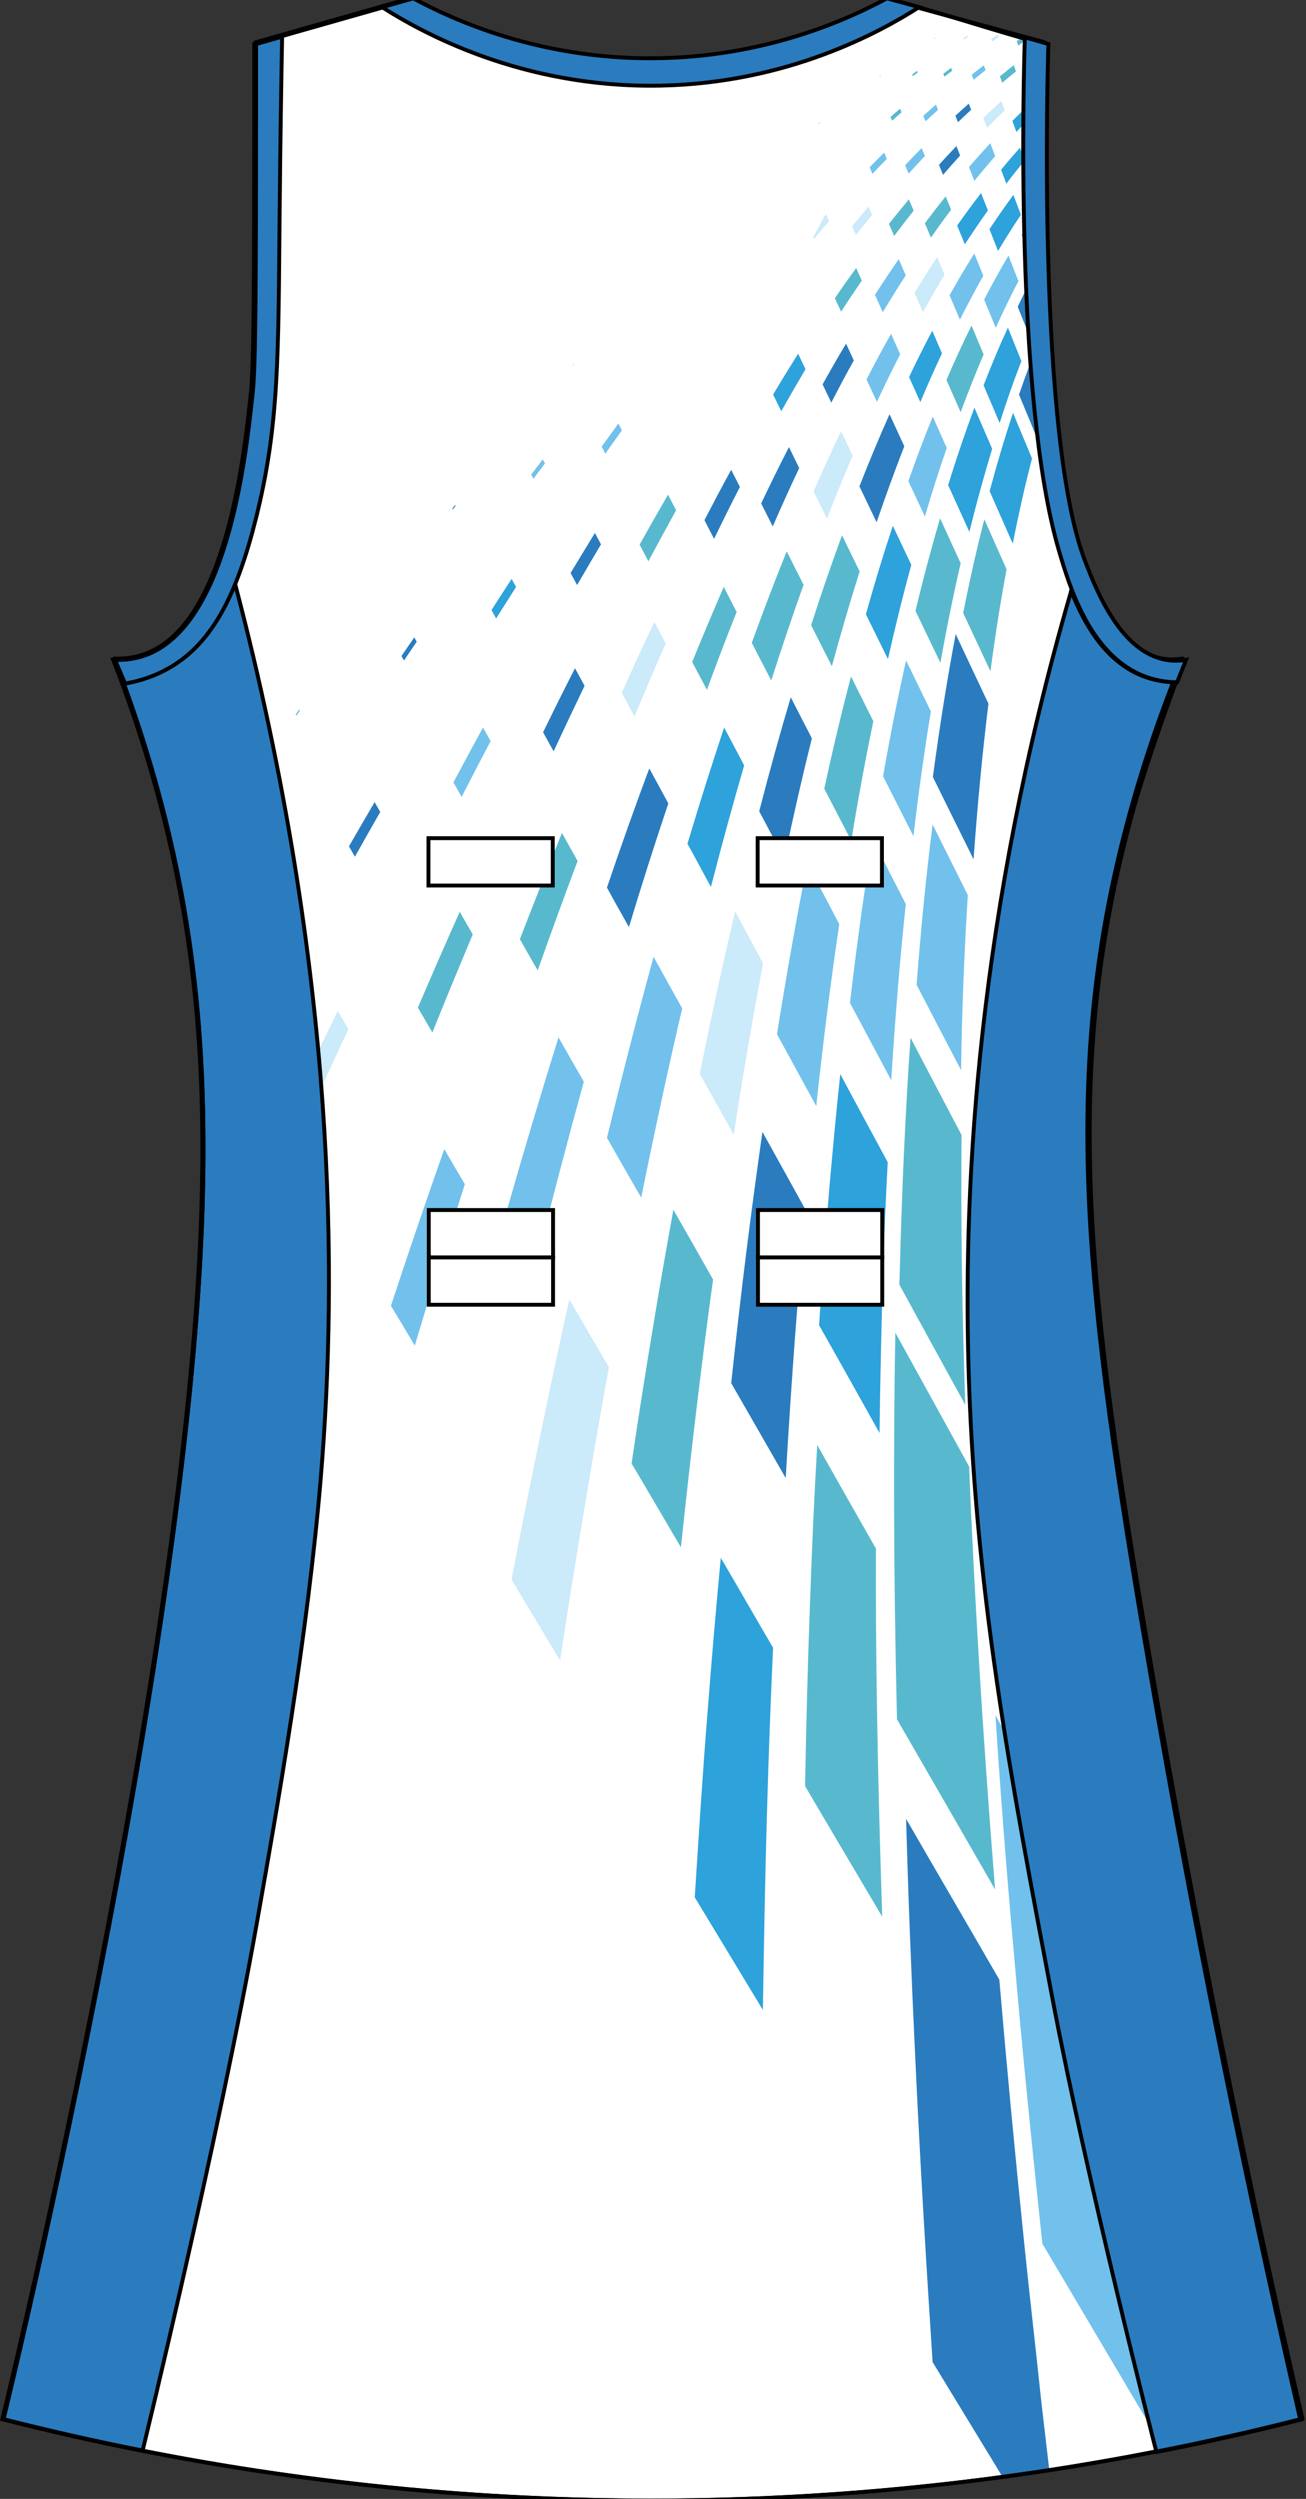 <?xml version="1.0" encoding="utf-8"?>
<!-- Generator: Adobe Illustrator 19.1.0, SVG Export Plug-In . SVG Version: 6.00 Build 0)  -->
<svg version="1.1" id="Layer_1" xmlns="http://www.w3.org/2000/svg" xmlns:xlink="http://www.w3.org/1999/xlink" x="0px" y="0px"
	 viewBox="0 0 335.2 641.14" style="enable-background:new 0 0 335.2 641.14;" xml:space="preserve">
<rect x="0" y="0" width="335.2" height="641.14" fill="#333333" stroke="none"/>
<style type="text/css">
	<![CDATA[
	@font-face{font-family:'codaheavy';src:url('/fonts/coda-heavy-webfont.woff') format('woff')}
	text{font-family:Impact,codaheavy,sans-serif}
	.Number.fill{fill:#000}
	.NumberOutline.stroke{fill:none;stroke:#777;stroke-width:2.5}
	.Colour1.fill{fill:#FFFFFF;}
	.Colour2.fill{fill:#2A7CBF;}
	.Colour3.fill{fill:#58B9CE;}
	.Colour4.fill{fill:#71C1EC;}
	.Colour5.fill{fill:#2DA2DB;}
	.Colour6.fill{fill:#CBEAFA;}
	.NeckAndArmTrim.fill{fill:#2A7CBF;stroke:#000000;stroke-miterlimit:10;}
	.st0{fill:#2A7CBF;}
	.st1{fill:none;stroke:#000000;stroke-miterlimit:10;}
	.st2{fill:#FFFFFF;stroke:#000000;}
	.st3{fill:none;stroke:#000000;stroke-linecap:round;stroke-linejoin:round;}
	]]>
</style>
<path class="Colour1 fill" d="M1.2,620.69c43.51,11.08,102.43,21.48,172.43,20.85c64.42-0.58,119.02-10.32,160.36-20.85
	c-16.35-70.98-29.65-138.88-40.52-203.28c-15.28-90.56-20.96-145.91-2.59-211.1c4.47-15.84,9.33-28.64,12.93-37.35
	c-1.09,0.18-2.96,0.39-5.17,0c-11.71-2.05-17.91-18.02-20.69-25.19c-12.44-32.06-9.68-126.75-9.48-132.91
	c-13.79-3.76-27.59-7.53-41.38-11.29c0,22.71-121.56,22.71-121.56,0C92.31,3.33,79.09,7.1,65.87,10.86c0,4,0.01,10.04,0,17.37
	c-0.04,43.07-0.08,64.76-0.86,72.1c-1.81,16.96-6.5,61-28.45,67.76c-2.79,0.86-5.27,0.93-6.9,0.87c3.09,7.92,7.29,19.54,11.21,33.88
	c10.87,39.79,13.7,78.93,10.35,128.57C43.47,446.06,3.02,613.27,1.2,620.69z"/>
<path class="Colour3 fill" d="M240.04,9.77c-0.09,0.06-0.18,0.12-0.27,0.18c0,0-0.02-0.06-0.03-0.08c0.09-0.06,0.18-0.12,0.27-0.18
	C240.02,9.71,240.04,9.77,240.04,9.77z M226,19.36c-0.1,0.07-0.19,0.14-0.28,0.21c0.01,0.03,0.03,0.06,0.04,0.09
	c0.09-0.07,0.19-0.13,0.28-0.21C226.03,19.42,226.01,19.39,226,19.36z M235.38,18.17c-0.42,0.3-0.83,0.62-1.25,0.93
	c0.06,0.14,0.11,0.29,0.17,0.43c0.41-0.31,0.83-0.63,1.24-0.94C235.49,18.45,235.43,18.31,235.38,18.17z M244.11,17.41
	c-0.66,0.5-1.33,1.01-2,1.52c0.1,0.25,0.19,0.5,0.29,0.75c0.66-0.52,1.33-1.04,1.99-1.54C244.29,17.9,244.2,17.65,244.11,17.41z
	 M260.19,16.74c-1.18,0.92-2.37,1.88-3.56,2.85c0.2,0.54,0.39,1.09,0.6,1.65c1.18-0.99,2.35-1.97,3.52-2.91
	C260.56,17.79,260.37,17.26,260.19,16.74z M210.41,31.43c-0.11,0.1-0.23,0.19-0.35,0.29c0.02,0.03,0.03,0.07,0.05,0.11
	c0.12-0.09,0.23-0.19,0.35-0.29C210.44,31.51,210.43,31.47,210.41,31.43z M231.01,27.89c-0.81,0.7-1.63,1.4-2.45,2.11
	c0.13,0.32,0.27,0.64,0.4,0.96c0.81-0.72,1.63-1.43,2.44-2.14C231.27,28.5,231.14,28.2,231.01,27.89z M233.27,51.15
	c-1.69,2.03-3.4,4.12-5.11,6.31c0.44,1.01,0.89,2.04,1.34,3.08c1.68-2.24,3.35-4.41,5-6.49C234.08,53.07,233.68,52.1,233.27,51.15z
	 M242.72,50.38c-1.77,2.2-3.55,4.51-5.34,6.91c0.51,1.2,1.03,2.42,1.55,3.67c1.74-2.49,3.46-4.87,5.19-7.16
	C243.65,52.64,243.18,51.5,242.72,50.38z M219.74,68.76c-1.8,2.48-3.63,5.06-5.46,7.74c0.53,1.13,1.06,2.29,1.6,3.46
	c1.79-2.76,3.56-5.42,5.32-7.97C220.71,70.9,220.22,69.82,219.74,68.76z M249.35,83.53c-2.16,4.37-4.31,9.01-6.43,13.95
	c1.18,2.68,2.39,5.44,3.64,8.28c1.94-5.24,3.91-10.18,5.9-14.82C251.39,88.4,250.36,85.93,249.35,83.53z M171.46,126.92
	c-2.39,4.12-4.82,8.38-7.3,12.82c0.76,1.4,1.5,2.84,2.26,4.29c2.4-4.54,4.78-8.9,7.11-13.11
	C172.83,129.57,172.15,128.24,171.46,126.92z M216.11,137.34c-2.63,7.19-5.3,14.86-7.92,23.06c1.72,3.41,3.48,6.93,5.32,10.53
	c2.35-8.64,4.74-16.73,7.13-24.31C219.1,143.44,217.58,140.36,216.11,137.34z M201.92,141.45c-2.97,7.35-5.96,15.17-8.97,23.48
	c1.63,3.14,3.29,6.37,5,9.66c2.78-8.68,5.53-16.85,8.29-24.54C204.76,147.13,203.34,144.25,201.92,141.45z M185.76,150.6
	c-2.65,6.07-5.35,12.48-8.1,19.26c1.24,2.33,2.5,4.71,3.78,7.13c2.58-7.03,5.11-13.68,7.63-19.97
	C187.94,154.85,186.84,152.71,185.76,150.6z M241.28,132.98c-2.16,7.36-4.28,15.26-6.31,23.77c2.05,4.28,4.2,8.71,6.4,13.32
	c1.63-9.15,3.37-17.65,5.2-25.55C244.74,140.53,242.98,136.69,241.28,132.98z M76.81,182.06c-0.3,0.43-0.61,0.86-0.93,1.28
	c0.05,0.09,0.13,0.17,0.16,0.27c0.32-0.42,0.62-0.86,0.93-1.28C76.92,182.24,76.87,182.15,76.81,182.06z M252.64,133.23
	c-1.9,7.41-3.72,15.41-5.43,24.05c2.22,4.77,4.57,9.74,7,14.95c1.24-9.39,2.63-18.09,4.14-26.15
	C256.35,141.61,254.46,137.33,252.64,133.23z M218.42,173.56c-2.33,8.88-4.63,18.46-6.86,28.8c2.24,4.3,4.54,8.75,6.93,13.36
	c1.8-11.01,3.69-21.21,5.66-30.67C222.17,181.09,220.27,177.26,218.42,173.56z M144.23,213.71c-3.49,8.58-7.1,17.64-10.79,27.25
	c1.46,2.65,3,5.31,4.57,8.01c3.5-9.89,6.91-19.23,10.24-28.06C146.89,218.47,145.56,216.07,144.23,213.71z M118.01,233.92
	c-3.49,7.79-7.07,15.98-10.75,24.6c1.23,2.1,2.43,4.25,3.72,6.38c3.54-8.81,7.01-17.18,10.36-25.16
	C120.21,237.78,119.07,235.86,118.01,233.92z M233.7,266.25c-0.66,9.28-1.2,19.03-1.68,29.28c-0.5,10.78-0.87,22.13-1.18,34.09
	c5.36,9.8,10.98,20.07,16.91,30.83c-0.43-13.07-0.75-25.47-0.89-37.25c-0.13-11.19-0.16-21.84-0.06-31.98
	C242.22,282.52,237.85,274.2,233.7,266.25z M172.83,310.38c-1.75,9.63-3.53,19.71-5.25,30.27c-1.85,11.05-3.69,22.65-5.48,34.84
	c4.14,6.93,8.31,14.14,12.67,21.52c1.35-12.86,2.73-25.1,4.14-36.77c1.33-11.14,2.71-21.78,4.11-31.94
	C179.54,322.14,176.15,316.16,172.83,310.38z M229.8,341.92c-0.28,14.26-0.35,29.33-0.32,45.29c0.04,16.91,0.29,34.85,0.74,53.91
	c7.99,13.84,16.39,28.38,25.18,43.67c-1.66-20.86-3.05-40.48-4.15-58.98c-1.04-17.45-1.91-33.93-2.5-49.52
	C242.12,364.28,235.83,352.82,229.8,341.92z M209.75,370.73c-0.73,12.59-1.35,25.9-1.83,39.98c-0.57,14.91-0.98,30.73-1.29,47.54
	c6.28,10.73,12.92,21.86,19.8,33.52c-0.58-18.13-1.05-35.21-1.3-51.3c-0.27-15.19-0.37-29.56-0.31-43.15
	C219.57,388.1,214.53,379.25,209.75,370.73z M261.35,11.69c0.76-0.55,1.52-1.07,2.27-1.6c-0.47-0.13-0.94-0.27-1.41-0.4
	c-0.42,0.29-0.84,0.57-1.25,0.86C261.08,10.93,261.22,11.31,261.35,11.69z M267.89,18.64c-0.16-0.49-0.32-0.97-0.49-1.45
	c-1.26,1-2.53,2.05-3.81,3.13c0.23,0.65,0.46,1.3,0.68,1.96c1.21-1.07,2.41-2.1,3.61-3.1C267.89,19,267.89,18.82,267.89,18.64z"/>
<path class="Colour6 fill" d="M248.47,9.45c-0.36,0.24-0.71,0.47-1.07,0.71c-0.05-0.11-0.09-0.24-0.13-0.36
	c0.36-0.24,0.71-0.47,1.07-0.71C248.38,9.22,248.42,9.34,248.47,9.45z M256.2,8.8c-0.6,0.4-1.21,0.81-1.81,1.22
	c0.08,0.22,0.16,0.44,0.24,0.66c0.6-0.42,1.2-0.83,1.8-1.23C256.35,9.23,256.28,9.02,256.2,8.8z M257.01,25.93
	c-1.53,1.4-3.07,2.85-4.62,4.35c0.31,0.82,0.63,1.66,0.95,2.5c1.52-1.54,3.03-3.03,4.54-4.47C257.59,27.5,257.3,26.71,257.01,25.93z
	 M222.91,53.03c-1.4,1.62-2.81,3.29-4.23,5.01c0.32,0.74,0.67,1.48,1,2.24c1.4-1.76,2.79-3.47,4.16-5.13
	C223.53,54.45,223.22,53.73,222.91,53.03z M240.54,65.96c-1.93,2.92-3.87,5.98-5.81,9.2c0.7,1.61,1.41,3.25,2.15,4.92
	c1.86-3.36,3.71-6.56,5.56-9.61C241.8,68.94,241.16,67.44,240.54,65.96z M147.42,93.17c-0.19,0.21-0.37,0.43-0.57,0.64
	c0.04,0.06,0.07,0.12,0.09,0.18c0.18-0.22,0.38-0.43,0.57-0.64C147.48,93.29,147.44,93.23,147.42,93.17z M215.86,110.65
	c-2.32,4.86-4.67,10-7.03,15.43c1.12,2.27,2.26,4.59,3.42,6.96c2.2-5.67,4.41-11.03,6.6-16.11
	C217.83,114.79,216.84,112.7,215.86,110.65z M167.94,159.59c-2.73,5.76-5.53,11.81-8.36,18.19c1.08,1.98,2.17,4,3.28,6.05
	c2.7-6.56,5.37-12.8,8-18.73C169.87,163.24,168.9,161.4,167.94,159.59z M86.68,259.39c-3.44,7.08-7,14.45-10.62,22.16
	c1,1.66,1.99,3.34,3,5.03c3.52-7.84,7-15.34,10.36-22.53C88.53,262.46,87.58,260.93,86.68,259.39z M188.68,233.88
	c-3.01,12.78-6.08,26.63-9.07,41.67c2.84,5.03,5.74,10.23,8.71,15.58c2.43-15.87,4.97-30.48,7.54-43.97
	C193.39,242.62,191.01,238.18,188.68,233.88z M146.13,333.39c-2.38,10.68-4.77,21.84-7.17,33.51c-2.54,12.2-5.1,24.98-7.67,38.39
	c4.07,6.72,8.17,13.66,12.46,20.7c2.14-14.02,4.29-27.4,6.44-40.16c2.02-12.21,4.05-23.89,6.1-35.06
	C152.78,344.86,149.41,339.06,146.13,333.39z M212,54.97c-0.09,0.1-0.19,0.21-0.28,0.32c-0.95,1.85-1.96,3.71-3.02,5.58
	c0.07,0.15,0.13,0.29,0.2,0.44c1.31-1.56,2.61-3.08,3.9-4.56C212.53,56.14,212.27,55.55,212,54.97z M267.79,35.98
	c0.04-0.04,0.07-0.08,0.11-0.12c0-1.63,0-3.3-0.01-4.99c-0.46,0.48-0.93,0.95-1.39,1.44C266.93,33.5,267.36,34.72,267.79,35.98z"/>
<path class="Colour5 fill" d="M265.43,29.16c-1.52,1.5-3.04,3.07-4.56,4.7c-0.35-0.96-0.69-1.91-1.03-2.84c1.56-1.58,3.12-3.09,4.66-4.54
	C264.8,27.36,265.12,28.25,265.43,29.16z M261.79,37.89c-1.61,1.81-3.23,3.69-4.85,5.67c0.44,1.16,0.89,2.35,1.35,3.56
	c1.57-2.07,3.13-4.04,4.7-5.92C262.59,40.08,262.19,38.97,261.79,37.89z M251.8,49.53c-2.04,2.65-4.08,5.42-6.14,8.33
	c0.64,1.58,1.3,3.19,1.98,4.83c1.98-3.04,3.94-5.93,5.92-8.7C252.95,52.47,252.36,50.99,251.8,49.53z M260.1,50
	c-2.05,2.78-4.09,5.72-6.15,8.81c0.71,1.81,1.46,3.67,2.21,5.57c1.95-3.25,3.9-6.34,5.86-9.27C261.37,53.37,260.73,51.66,260.1,50z
	 M204.85,90.76c-2.11,3.35-4.26,6.83-6.42,10.47c0.68,1.4,1.38,2.83,2.09,4.28c2.1-3.74,4.18-7.33,6.22-10.78
	C206.11,93.39,205.47,92.07,204.85,90.76z M239.27,84.87c-1.98,3.74-3.96,7.69-5.95,11.88c0.95,2.08,1.9,4.23,2.9,6.42
	c1.84-4.41,3.69-8.58,5.56-12.51C240.92,88.68,240.08,86.75,239.27,84.87z M258.69,84.05c-2.12,4.62-4.21,9.55-6.24,14.81
	c1.33,3.11,2.7,6.33,4.12,9.68c1.79-5.65,3.66-10.94,5.58-15.89C260.96,89.68,259.81,86.81,258.69,84.05z M250.09,104.59
	c-2.29,6.18-4.55,12.78-6.74,19.87c1.75,3.86,3.58,7.86,5.46,12.03c1.85-7.61,3.83-14.7,5.84-21.34
	C253.08,111.5,251.55,107.99,250.09,104.59z M260,105.92c-2.07,6.22-4.07,12.91-6,20.1c1.89,4.29,3.87,8.77,5.93,13.45
	c1.55-7.8,3.18-15.07,4.95-21.83C263.19,113.57,261.57,109.66,260,105.92z M131.32,148.53c-1.7,2.6-3.43,5.26-5.17,7.99
	c0.4,0.71,0.79,1.43,1.19,2.16c1.73-2.76,3.44-5.45,5.11-8.08C132.08,149.9,131.69,149.22,131.32,148.53z M229.16,134.9
	c-2.35,7.04-4.65,14.61-6.92,22.71c1.83,3.7,3.71,7.53,5.66,11.49c1.94-8.62,3.93-16.67,6-24.16
	C232.27,141.48,230.69,138.14,229.16,134.9z M185.86,186.66c-3.09,9.28-6.23,19.2-9.42,29.82c2,3.58,3.95,7.31,6.03,11.08
	c2.86-11.1,5.7-21.47,8.53-31.18C189.25,193.06,187.54,189.82,185.86,186.66z M62.48,230.56c-1.51,2.42-3.04,4.87-4.59,7.37
	c0.32,0.49,0.56,1.03,0.9,1.51c1.53-2.52,3.06-4.98,4.56-7.42C63.09,231.51,62.79,231.03,62.48,230.56z M215.67,275.57
	c-1.02,9.47-1.94,19.4-2.86,29.83c-0.92,10.95-1.75,22.47-2.59,34.6c5,8.82,10.15,18.04,15.52,27.66
	c0.17-13.08,0.45-25.51,0.78-37.32c0.34-11.24,0.79-21.96,1.32-32.16C223.62,290.34,219.52,282.83,215.67,275.57z M185,399.69
	c-1.19,12.54-2.33,25.79-3.41,39.81c-1.21,14.83-2.2,30.58-3.27,47.3c5.61,9.29,11.44,18.91,17.48,28.89
	c0.29-17.83,0.58-34.62,1.05-50.45c0.42-14.95,0.95-29.09,1.57-42.47C193.76,414.82,189.35,407.1,185,399.69z M265.7,49.62
	c0.74-1.05,1.48-2.06,2.22-3.06c0-2.06-0.01-4.17-0.01-6.35c-1.3,1.56-2.6,3.15-3.9,4.83C264.56,46.52,265.12,48.05,265.7,49.62z"/>
<g>
	<path class="st0" d="M249.26,28.16c-1.12,1.03-2.25,2.1-3.39,3.2c-0.22-0.56-0.43-1.11-0.65-1.66c1.15-1.07,2.29-2.11,3.43-3.12
		C248.85,27.09,249.06,27.62,249.26,28.16z"/>
	<path class="st0" d="M246.43,39.9c-1.45,1.6-2.92,3.25-4.39,4.96c-0.35-0.87-0.7-1.72-1.04-2.56c1.5-1.67,2.99-3.27,4.48-4.82
		C245.78,38.27,246.1,39.08,246.43,39.9z"/>
	<path class="st0" d="M219.14,92.48c-1.92,3.44-3.84,7.05-5.78,10.83c-0.76-1.59-1.5-3.15-2.23-4.69c2.03-3.65,4.03-7.13,6.02-10.45
		C217.8,89.58,218.46,91.02,219.14,92.48z"/>
	<path class="st0" d="M116.94,129.8c-0.25,0.3-0.5,0.62-0.74,0.93c-0.05-0.07-0.08-0.15-0.13-0.23c0.24-0.31,0.49-0.63,0.75-0.93
		C116.85,129.65,116.87,129.75,116.94,129.8z"/>
	<path class="st0" d="M205.13,120.1c-2.26,4.74-4.51,9.73-6.8,14.98c-1.01-2.01-1.99-3.98-2.97-5.92c2.42-5.06,4.77-9.88,7.14-14.45
		C203.35,116.48,204.23,118.27,205.13,120.1z"/>
	<path class="st0" d="M232.1,114.5c-2.38,6.11-4.75,12.61-7.11,19.5c-1.51-3.15-2.98-6.23-4.41-9.22
		c2.57-6.55,5.15-12.71,7.73-18.51C229.53,108.94,230.8,111.69,232.1,114.5z"/>
	<path class="st0" d="M189.9,124.94c-2.17,4.24-4.38,8.68-6.63,13.31c-0.84-1.62-1.65-3.22-2.47-4.79c2.33-4.5,4.61-8.81,6.87-12.93
		C188.4,121.98,189.15,123.44,189.9,124.94z"/>
	<path class="st0" d="M154.25,139.67c-2,3.38-4.06,6.85-6.13,10.44c-0.57-1.04-1.14-2.06-1.67-3.1c2.11-3.53,4.22-6.94,6.25-10.27
		C153.22,137.71,153.73,138.69,154.25,139.67z"/>
	<path class="st0" d="M106.96,164.65c-1.09,1.57-2.17,3.19-3.27,4.82c-0.22-0.38-0.44-0.77-0.65-1.15c1.11-1.62,2.19-3.22,3.29-4.79
		C106.53,163.9,106.74,164.28,106.96,164.65z"/>
	<path class="st0" d="M150.04,175.97c-2.59,5.37-5.24,10.96-7.94,16.8c-0.94-1.64-1.82-3.28-2.71-4.89
		c2.78-5.72,5.51-11.19,8.19-16.43C148.39,172.94,149.21,174.45,150.04,175.97z"/>
	<path class="st0" d="M97.6,208.32c-2.13,3.72-4.3,7.55-6.5,11.48c-0.55-0.87-1.02-1.78-1.54-2.65c2.24-3.88,4.43-7.67,6.59-11.35
		C96.63,206.63,97.11,207.47,97.6,208.32z"/>
	<path class="st0" d="M208.38,189.45c-2.4,9.55-4.74,19.81-7.06,30.84c-2.23-4.15-4.37-8.2-6.46-12.14
		c2.7-10.46,5.39-20.19,8.1-29.24C204.71,182.32,206.51,185.84,208.38,189.45z"/>
	<path class="st0" d="M253.7,180.54c-1.51,12.23-2.79,25.51-3.82,39.94c-3.66-7.35-7.13-14.4-10.45-21.13
		c1.78-13.25,3.73-25.45,5.86-36.67C247.95,168.37,250.76,174.32,253.7,180.54z"/>
	<path class="st0" d="M171.54,206.14c-3.35,9.91-6.71,20.47-10.12,31.72c-1.93-3.43-3.84-6.8-5.64-10.13
		c3.67-10.85,7.3-21.03,10.87-30.58C168.26,200.09,169.87,203.09,171.54,206.14z"/>
	<path class="st0" d="M206.79,310.47c-0.93,10.13-1.84,20.75-2.69,31.89c-0.87,11.68-1.68,23.96-2.44,36.87
		c-4.84-8.4-9.47-16.53-13.99-24.36c1.3-12.1,2.62-23.62,4-34.57c1.32-10.44,2.66-20.4,4.02-29.9
		C199.29,296.85,202.95,303.55,206.79,310.47z"/>
	<path class="st0" d="M262.24,60.24c1.85-2.98,3.7-5.81,5.57-8.47c0.04,0.11,0.08,0.23,0.12,0.33c0.01,2.78,0.01,5.44,0.02,7.97
		c-1.16,1.95-2.32,3.94-3.47,6.03C263.71,64.09,262.96,62.14,262.24,60.24z"/>
	<path class="st0" d="M261.21,78.7c1.93-4.09,3.91-7.92,5.91-11.53c0.29,0.76,0.58,1.55,0.87,2.33c0.02,3.18,0.04,6.13,0.07,8.82
		c-1.22,2.71-2.43,5.53-3.61,8.48C263.33,84,262.25,81.31,261.21,78.7z"/>
	<path class="st0" d="M261.54,101.24c1.94-5.64,3.95-10.91,6-15.83c0.21,0.53,0.42,1.09,0.63,1.63c0.12,6.6,0.31,11.06,0.59,13.69
		c0.08,0.72,0.16,1.5,0.25,2.31c-0.95,3.09-1.87,6.28-2.76,9.6C264.6,108.67,263.04,104.88,261.54,101.24z"/>
	<g>
		<path class="st0" d="M239.36,606.04c-1.79-27.47-3.29-53.03-4.39-76.85c-1.07-22.23-1.87-43.03-2.41-62.53
			c7.55,13.1,15.58,26.8,23.93,41.26c1.82,21.34,3.96,44.1,6.47,68.44c1.31,12.81,2.87,26.06,4.3,39.8
			c0.67,5.73,1.35,11.56,2.04,17.46c-3.95,0.61-7.97,1.2-12.06,1.76C251.12,625.32,245.14,615.54,239.36,606.04z"/>
	</g>
</g>
<path class="Colour4 fill" d="M252.96,18c-1.02,0.8-2.05,1.62-3.07,2.46c-0.16-0.43-0.32-0.87-0.48-1.29c1.04-0.82,2.07-1.63,3.1-2.42
	C252.65,17.16,252.8,17.57,252.96,18z M240.22,26.84c-1.07,0.93-2.15,1.9-3.24,2.87c0.19,0.46,0.38,0.93,0.57,1.41
	c1.08-0.99,2.14-1.97,3.21-2.92C240.58,27.74,240.4,27.29,240.22,26.84z M226.93,39.16c-1.24,1.22-2.48,2.47-3.73,3.75
	c0.25,0.55,0.49,1.12,0.73,1.68c1.24-1.3,2.47-2.57,3.69-3.81C227.38,40.24,227.16,39.7,226.93,39.16z M236.55,37.99
	c-1.4,1.42-2.82,2.89-4.24,4.4c0.3,0.71,0.6,1.42,0.9,2.15c1.4-1.55,2.79-3.04,4.18-4.5C237.11,39.35,236.82,38.67,236.55,37.99z
	 M254.16,36.74c-1.81,1.96-3.63,4.01-5.47,6.13c0.45,1.16,0.92,2.34,1.39,3.54c1.78-2.2,3.57-4.31,5.34-6.35
	C254.99,38.94,254.57,37.83,254.16,36.74z M230.67,66.5c-2.02,2.91-4.05,5.96-6.11,9.13c0.65,1.47,1.32,2.95,2.01,4.47
	c1.99-3.29,3.94-6.45,5.9-9.46C231.85,69.24,231.26,67.85,230.67,66.5z M250.06,65.05c-2.12,3.38-4.23,6.95-6.35,10.71
	c0.87,2.03,1.75,4.12,2.66,6.26c2-3.96,4-7.71,6.01-11.27C251.58,68.8,250.81,66.9,250.06,65.05z M258.84,65.58
	c-2.1,3.54-4.18,7.3-6.25,11.29c0.96,2.34,1.96,4.75,2.98,7.24c1.92-4.23,3.86-8.22,5.82-11.98
	C260.51,69.88,259.67,67.69,258.84,65.58z M228.7,85.66c-2.09,3.69-4.19,7.59-6.3,11.69c0.87,1.88,1.76,3.79,2.67,5.76
	c1.99-4.28,3.99-8.35,5.97-12.2C230.25,89.11,229.47,87.36,228.7,85.66z M158.72,108.66c-1.42,1.94-2.85,3.91-4.3,5.93
	c0.31,0.6,0.63,1.2,0.95,1.81c1.42-2.05,2.85-4.04,4.25-6C159.33,109.82,159.03,109.24,158.72,108.66z M139.31,117.86
	c-0.98,1.28-1.98,2.58-2.97,3.89c0.2,0.35,0.39,0.71,0.58,1.07c0.99-1.32,1.97-2.63,2.95-3.92
	C139.67,118.56,139.5,118.21,139.31,117.86z M239.41,106.89c-2.12,5.16-4.2,10.67-6.27,16.55c1.37,2.93,2.79,5.96,4.24,9.09
	c1.83-6.25,3.71-12.1,5.62-17.59C241.75,112.17,240.57,109.48,239.41,106.89z M123.97,186.66c-2.48,4.53-5,9.22-7.59,14.07
	c0.71,1.23,1.41,2.47,2.11,3.73c2.53-4.94,5-9.71,7.43-14.31C125.28,188.97,124.61,187.81,123.97,186.66z M232.56,169.44
	c-2.06,9.13-4.04,19.01-5.91,29.73c2.5,4.92,5.09,10.04,7.79,15.36c1.35-11.52,2.86-22.16,4.48-31.99
	C236.71,178.01,234.6,173.65,232.56,169.44z M223.97,215.33c-2.08,12.78-4.03,26.73-5.82,41.98c3.41,6.36,6.93,12.98,10.6,19.87
	c1.02-16.43,2.27-31.46,3.73-45.23C229.54,226.19,226.68,220.66,223.97,215.33z M239.36,211.52c-1.57,12.5-2.96,26.17-4.1,41.16
	c3.62,6.96,7.4,14.26,11.41,21.88c0.24-16.35,0.88-31.27,1.73-44.9C245.23,223.34,242.24,217.29,239.36,211.52z M207.22,221.54
	c-2.68,13.38-5.26,27.93-7.8,43.79c3.23,5.95,6.6,12.09,10.08,18.45c1.81-16.91,3.79-32.42,5.91-46.67
	C212.59,231.74,209.87,226.55,207.22,221.54z M167.75,245.5c-3.93,14.3-7.9,29.74-11.96,46.43c2.84,5,5.75,10.13,8.78,15.35
	c3.54-17.45,7.03-33.6,10.53-48.56C172.6,254.2,170.11,249.81,167.75,245.5z M143.35,266.16c-4.34,13.89-8.81,28.82-13.4,44.89
	c2.44,4.3,5.07,8.6,7.65,13.06c4.18-16.67,8.27-32.15,12.25-46.57C147.63,273.68,145.46,269.89,143.35,266.16z M114.03,294.84
	c-4.41,12.51-8.99,25.87-13.69,40.2c2.02,3.34,4.08,6.73,6.12,10.21c4.39-14.75,8.69-28.52,12.85-41.4
	C117.52,300.8,115.76,297.8,114.03,294.84z M267.53,575.66c9.89,16.69,20.25,34.26,31.23,52.73c1.25-0.25,2.5-0.5,3.73-0.76
	c-1.93-11.68-3.81-23.03-5.49-34.07c-2.14-13.57-4.15-26.67-5.99-39.34c-3.6-24.05-6.67-46.57-9.3-67.69
	c-9.26-16.38-18-31.83-26.22-46.45c1.23,18.99,2.76,39.25,4.72,60.87C262.19,524.13,264.69,548.97,267.53,575.66z"/>
<path class="st1" d="M229.3,0.02c13.79,3.76,24.77,7.52,38.57,11.29c-0.2,6.16-2.96,100.78,9.48,132.82
	c2.78,7.17,8.98,23.13,20.69,25.17c2.21,0.39,4.09,0.18,5.17,0c-3.6,8.71-8.47,21.5-12.93,37.33
	c-18.38,65.14-12.7,120.45,2.59,210.95c10.87,64.35,24.18,132.2,40.52,203.13c-41.35,10.53-95.94,20.26-160.36,20.83
	c-70,0.63-128.92-9.76-172.43-20.83c1.82-7.42,42.27-174.52,50.01-289.08c3.35-49.6,0.53-88.71-10.35-128.48
	c-3.92-14.33-8.11-25.94-11.21-33.86c1.63,0.07,4.11-0.01,6.9-0.87c21.95-6.75,26.65-50.77,28.45-67.71
	c0.78-7.34,0.82-29.01,0.86-72.05c0.01-7.33,0-13.36,0-17.36C78.48,7.55,91.7,3.78,104.92,0.02C104.92,22.45,229.3,22.45,229.3,0.02
	z"/>
<path class="st1" d="M234.58,1.9"/>
<path class="st1" d="M99.53,1.9"/>
<g>
	<rect x="109.97" y="215.05" class="st2" width="31.9" height="12.15"/>
	<rect x="194.46" y="215.05" class="st2" width="31.9" height="12.15"/>
	<rect x="194.54" y="322.61" class="st2" width="31.9" height="12.15"/>
	<rect x="110.05" y="322.61" class="st2" width="31.9" height="12.15"/>
	<rect x="110.05" y="310.46" class="st2" width="31.9" height="12.15"/>
	<rect x="194.54" y="310.46" class="st2" width="31.9" height="12.15"/>
</g>
<path class="Colour2 fill" d="M301.81,175.04c-1.85-0.03-4.64-0.28-7.73-1.4c-9.87-3.58-15.48-13.38-18.88-22.07l-0.17,0.72
	c-23.91,82.66-27.33,150.77-26.21,196.39c1.42,57.99,10.88,107.74,21.55,163.85c9.2,48.41,26.73,116.6,26.73,116.6
	c13.48-2.62,26-5.49,37.5-8.42c-16.35-70.93-29.65-138.78-40.52-203.13c-15.28-90.5-20.96-145.81-2.59-210.95
	c3.54-12.56,10.6-31.53,10.62-31.58L301.81,175.04z"/>
<path class="Colour2 fill" d="M32.22,175.38c2.63-0.44,6.36-1.36,10.35-3.47c8.08-4.28,13.67-11.58,18.02-22.3l0.18,0.72
	c26.04,99.42,26.1,177.55,21.89,228.37c-3.38,40.89-11.31,85.66-16.38,114.3c-9.88,55.78-29.4,135.77-29.4,135.77
	c-12.83-2.53-24.75-5.28-35.7-8.06C3,613.29,43.45,446.19,51.19,331.63c3.35-49.6,0.53-88.71-10.35-128.48
	c-3.01-11.01-6.19-20.42-8.9-27.78L32.22,175.38z"/>
<g>
	<path class="st3" d="M31.79,175.38c2.69,7.32,5.81,16.61,8.78,27.47c10.87,39.79,13.7,78.93,10.35,128.57
		c-0.67,9.88-1.58,20.16-2.69,30.69"/>
	<path class="st3" d="M30.42,481.03c0.06-0.32,0.12-0.64,0.18-0.96"/>
	<path class="st3" d="M48.23,362.1c-4.01,38.08-10.59,79.48-17.6,117.79"/>
	<path class="st3" d="M301.1,175.03c-3.2,8.2-6.97,18.8-10.5,31.29c-18.38,65.18-12.7,120.54,2.59,211.1
		c10.87,64.39,24.18,132.3,40.52,203.28c-11.34,2.89-23.67,5.71-36.93,8.31"/>
	<path class="st3" d="M30.6,480.07c0.01-0.06,0.02-0.12,0.03-0.18"/>
	<path class="st3" d="M30.42,481.03C16.94,554.49,2,616.25,0.91,620.69c10.94,2.79,22.86,5.53,35.68,8.06"/>
	<path class="st3" d="M31.79,175.38c-0.86-2.34-1.68-4.49-2.43-6.41c1.63,0.07,4.11-0.01,6.9-0.87
		c21.95-6.76,26.64-50.8,28.45-67.76c0.78-7.35,0.82-29.03,0.86-72.1c0.01-7.33,0-13.37,0-17.37C78.8,7.1,92.01,3.33,105.23-0.43
		c0,22.71,121.56,22.71,121.56,0c13.79,3.76,27.59,7.53,41.38,11.29c-0.2,6.16-2.96,100.85,9.48,132.91
		c2.78,7.17,8.98,23.15,20.69,25.19c2.21,0.39,4.08,0.18,5.17,0c-0.76,1.84-1.58,3.87-2.43,6.06"/>
	<path class="st3" d="M296.77,629c-35.1,6.87-76.67,12.12-123.43,12.54c-52.4,0.47-98.59-5.24-136.75-12.78"/>
	<path class="st3" d="M301.1,175.03c-1.84-0.06-4.44-0.35-7.31-1.39c-9.87-3.58-15.48-13.38-18.88-22.07l-0.17,0.72
		c-23.91,82.66-27.33,150.77-26.21,196.39c1.42,57.99,10.88,107.74,21.55,163.85c8.99,47.28,25.91,113.4,26.7,116.47"/>
	<path class="st3" d="M301.1,175.03c0.14,0,0.29,0.01,0.42,0.01l0.3,0c-0.02,0.05-7.07,19.02-10.62,31.58
		c-18.38,65.14-12.7,120.45,2.59,210.95c10.87,64.35,24.18,132.2,40.52,203.13c-11.5,2.93-24.03,5.79-37.5,8.42
		c0,0-0.01-0.05-0.03-0.12"/>
	<path class="st3" d="M30.42,481.03c0.06-0.32,0.12-0.64,0.18-0.96"/>
	<path class="st3" d="M30.42,481.03C16.94,554.48,1.98,616.26,0.89,620.71c10.95,2.79,22.87,5.53,35.7,8.06c0,0,0-0.01,0-0.01"/>
	<path class="st3" d="M30.63,479.89c-0.01,0.06-0.02,0.12-0.03,0.18"/>
	<path class="st3" d="M31.79,175.38l-0.14,0c2.71,7.36,5.89,16.77,8.9,27.78c10.87,39.77,13.7,78.88,10.35,128.48
		c-0.66,9.82-1.57,20.02-2.67,30.47"/>
	<path class="st3" d="M30.63,479.89c7.01-38.31,13.6-79.72,17.6-117.79"/>
	<path class="st3" d="M31.79,175.38l0.14,0c2.63-0.44,6.36-1.36,10.35-3.47c8.08-4.28,13.67-11.58,18.02-22.3l0.18,0.72
		c26.04,99.42,26.1,177.55,21.89,228.37c-3.38,40.89-11.31,85.66-16.38,114.3c-9.84,55.58-29.25,135.19-29.39,135.76"/>
</g>
<path class="NeckAndArmTrim fill" d="M32.1,175.38c2.63-0.44,6.36-1.36,10.35-3.47c11.75-6.22,18.24-18.85,23.28-39.06
	c5.95-23.88,5.69-41.65,6.04-78.13c0.19-20.26,0.47-36.36,0.64-45.31l-6.68,1.9c0,4,0.01,10.03,0,17.36
	c-0.04,43.04-0.08,64.71-0.86,72.05c-1.81,16.94-6.5,60.96-28.45,67.71c-2.79,0.86-5.27,0.93-6.9,0.87L32.1,175.38z"/>
<path class="NeckAndArmTrim fill" d="M302.11,175.05c-1.84-0.01-4.77-0.22-8.03-1.41c-14.29-5.18-19.66-23.42-22.31-32.44
	c-11.52-39.17-8.98-124.16-8.73-131.63l6.04,1.74c-0.2,6.16-2.96,100.78,9.48,132.82c2.78,7.17,8.98,23.13,20.69,25.17
	c2.21,0.39,4.09,0.18,5.17,0L302.11,175.05z"/>
<path class="NeckAndArmTrim fill" d="M98.08,1.85c9.78,6.22,35.6,20.81,71.39,20.12c32.89-0.64,56.56-13.84,66.44-20.14l-8.27-2.25
	c-10.15,5.47-31.3,15.12-59.67,15.37c-29.63,0.26-51.7-9.87-61.9-15.37L98.08,1.85z"/>
<g id="BBodyLogos"></g>
</svg>
